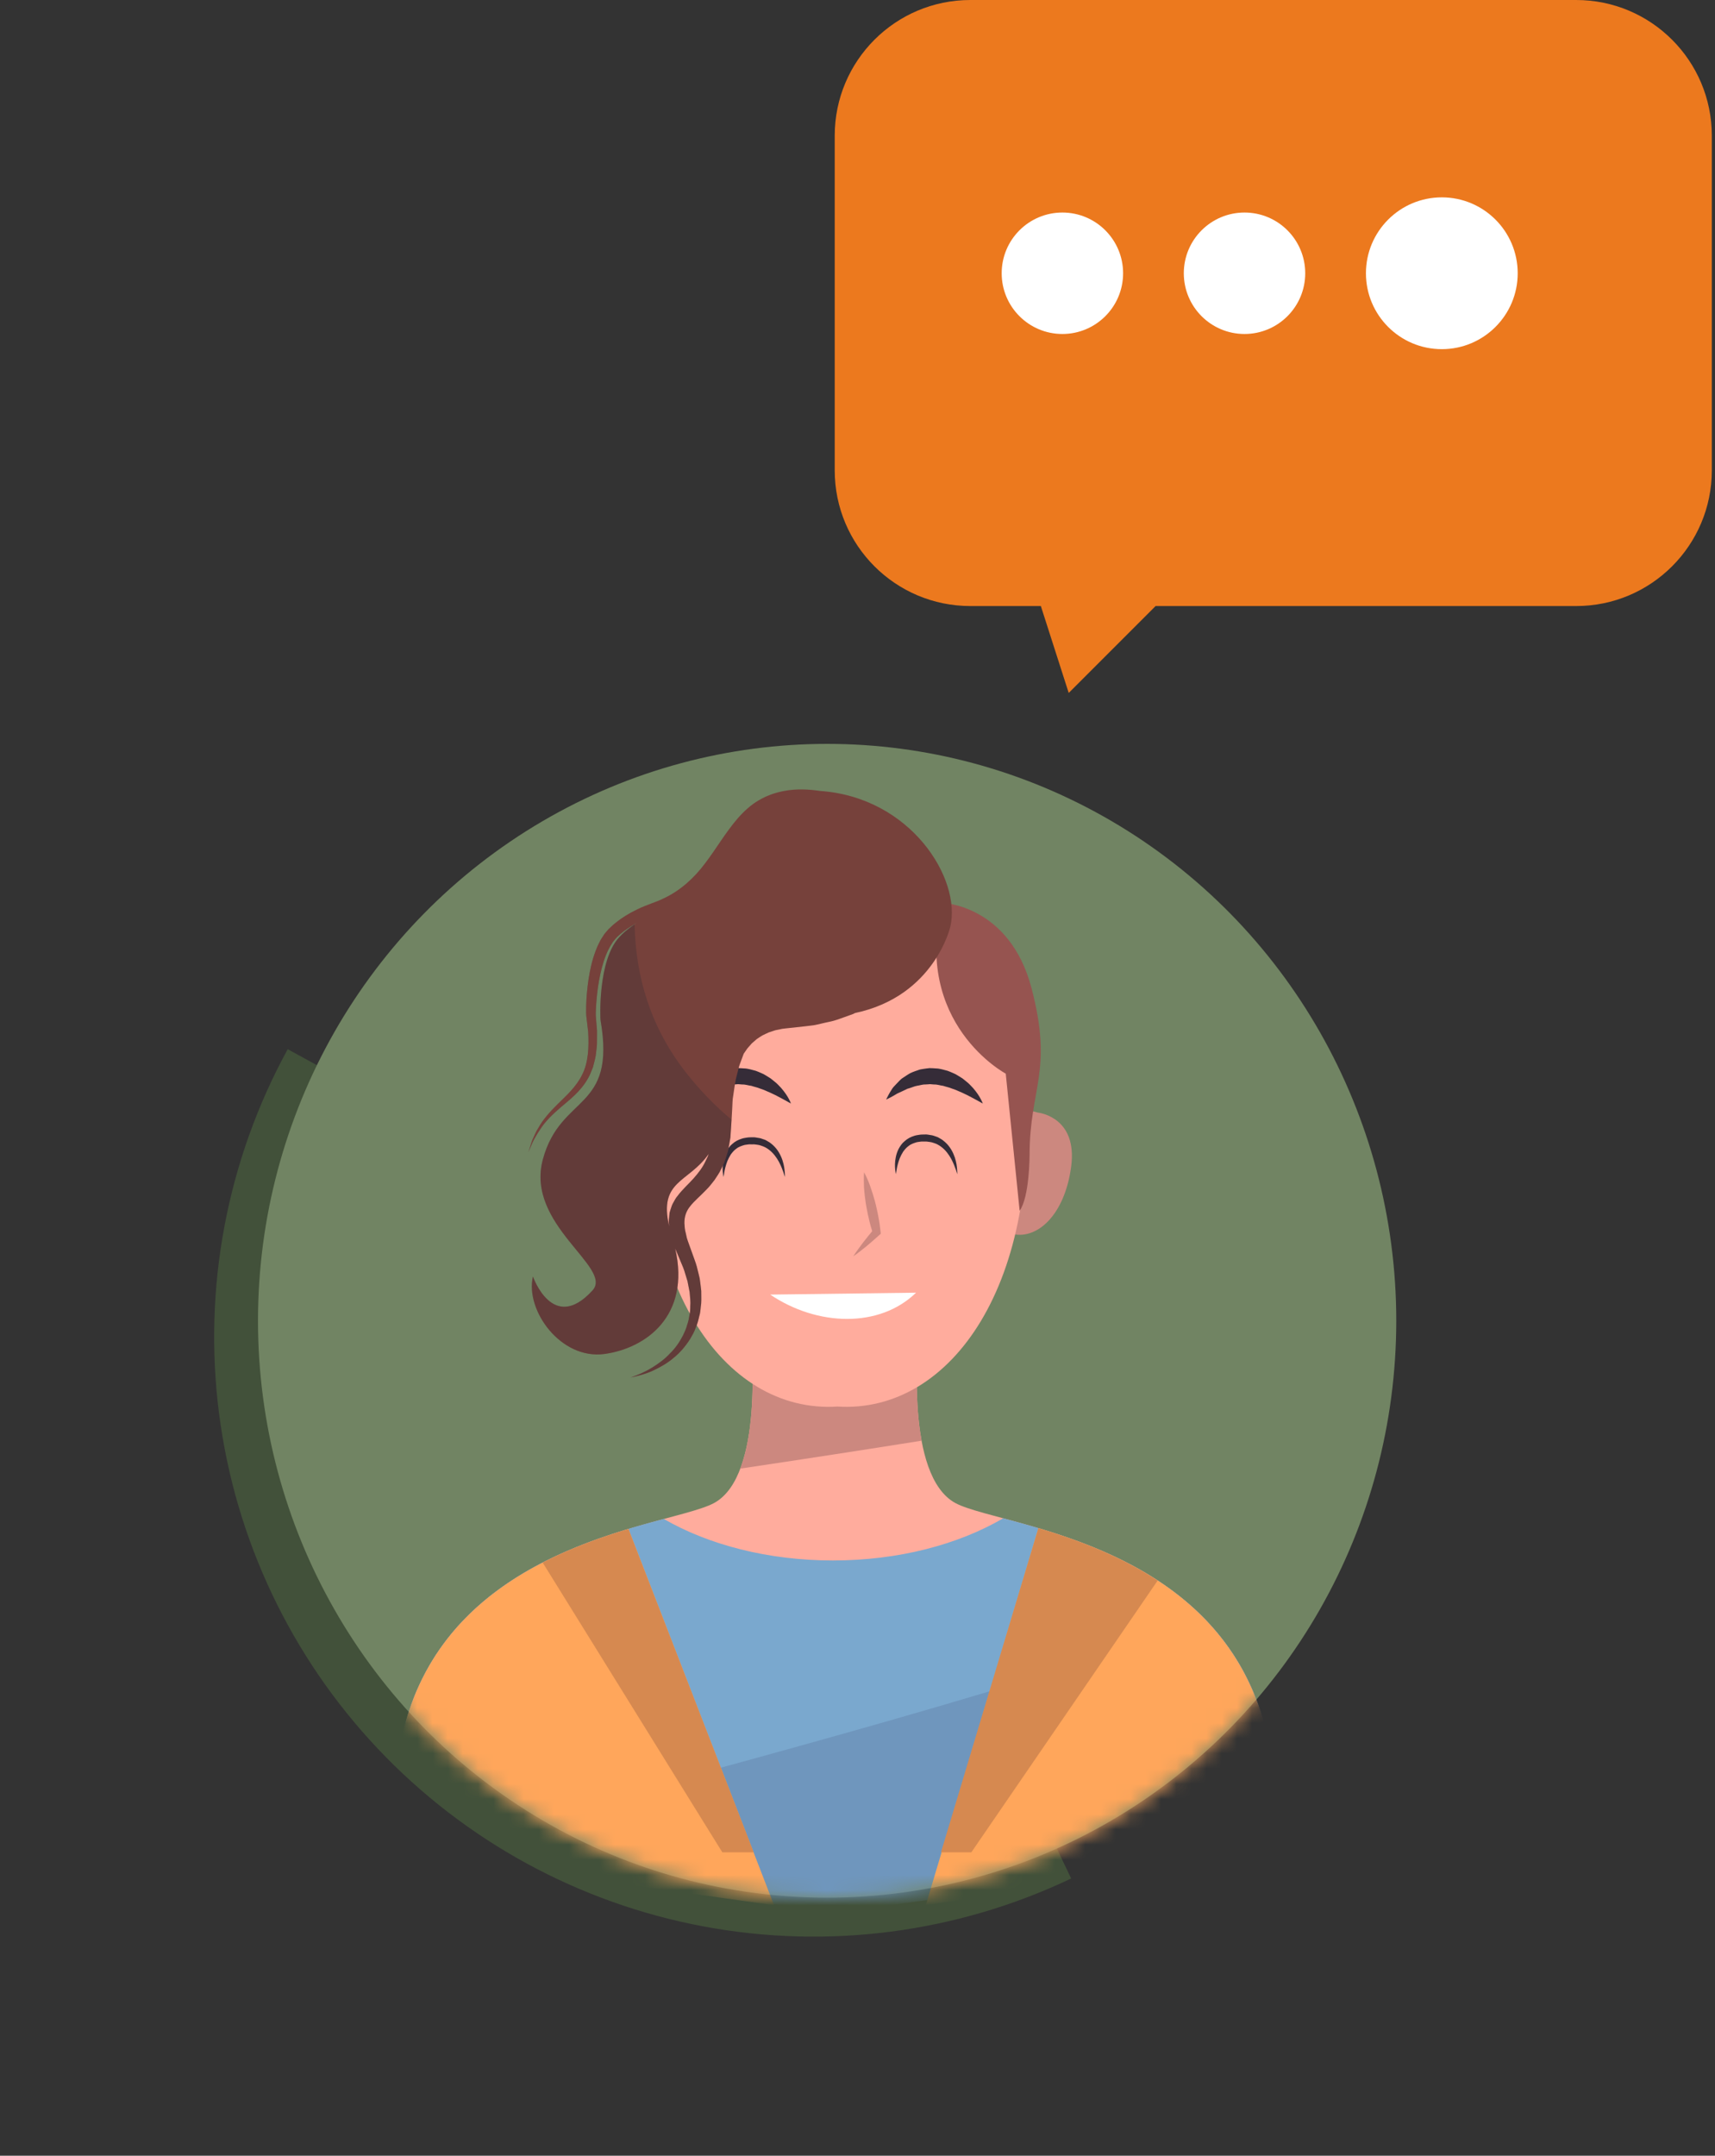 <svg width="113" height="142" viewBox="0 0 113 142" fill="none" xmlns="http://www.w3.org/2000/svg">
<rect x="0" y="0" width="113" height="142" fill="#333333" stroke="none"/>
<path d="M18.957 69.112C14.95 76.436 13.367 84.841 14.435 93.121C15.503 101.401 19.167 109.13 24.901 115.198C30.635 121.266 38.144 125.361 46.35 126.895C54.557 128.43 63.038 127.325 70.577 123.739L53.611 88.068L18.957 69.112Z" fill="#42513A"/>
<path d="M63.936 0H103.853C108.789 0 112.79 4.002 112.79 8.937V30.985C112.79 35.92 108.789 39.921 103.853 39.921H76.141L70.417 45.645L68.581 39.921H63.936C59.001 39.921 54.999 35.92 54.999 30.985V8.937C54.999 4.002 59.001 0 63.936 0Z" fill="#EC791E"/>
<ellipse cx="54.499" cy="87" rx="37.5" ry="38" fill="#718463"/>
<mask id="mask0" mask-type="alpha" maskUnits="userSpaceOnUse" x="17" y="49" width="76" height="76">
<ellipse cx="54.5" cy="87" rx="37.5" ry="38" fill="#6395CE"/>
</mask>
<g mask="url(#mask0)">
<path d="M62.942 99.004C59.612 97.186 60.519 88.406 60.519 88.406L55.532 88.728V88.406L54.998 88.567L54.464 88.406V88.728L49.477 88.406C49.477 88.406 50.384 97.186 47.054 99.004C43.724 100.823 24.043 101.73 26.159 122.016H54.464H55.532H83.836C85.957 101.73 66.275 100.819 62.942 99.004Z" fill="#FFAC9D"/>
<path d="M48.778 96.739C52.763 96.146 56.745 95.533 60.723 94.901C60.161 91.873 60.523 88.406 60.523 88.406L55.535 88.728V88.406L55.002 88.567L54.467 88.406V88.728L49.48 88.406C49.476 88.402 50.003 93.507 48.778 96.739Z" fill="#CC887F"/>
<path d="M66.104 100.01C63.147 101.737 59.209 102.79 54.881 102.79C50.593 102.79 46.682 101.753 43.733 100.053C37.14 101.828 24.441 105.507 26.164 122.012H54.469H55.537H83.841C85.577 105.37 72.642 101.773 66.104 100.01Z" fill="#7AA8CE"/>
<path d="M79.685 106.976C77.035 108.248 74.109 108.68 71.207 109.579C67.104 110.856 62.989 112.081 58.858 113.267C50.58 115.638 42.259 117.869 33.946 120.103C31.574 120.739 29.202 121.379 26.83 122.019L55 126L83.836 122.019C84.578 114.916 82.646 110.196 79.685 106.976Z" fill="#6F96BD"/>
<path d="M41.41 100.712C34.565 102.778 24.622 107.29 26.162 122.015L51 125.5L41.41 100.712Z" fill="#FFA65B"/>
<path d="M68.419 100.661L61 125.5L83.832 122.016C85.387 107.168 75.268 102.703 68.419 100.661Z" fill="#FFA65B"/>
<path d="M47.594 122.016H49.66L41.406 100.713C39.647 101.243 37.679 101.938 35.755 102.927L47.594 122.016Z" fill="#D68950"/>
<path d="M68.419 100.661L62 122.016H64L76.277 104.113C73.693 102.421 70.85 101.388 68.419 100.661Z" fill="#D68950"/>
<path d="M45.248 75.55C44.266 72.506 41.942 73.209 41.726 73.284C41.498 73.311 39.095 73.669 39.511 76.838C39.927 80.03 41.781 81.758 43.516 81.251C45.299 80.965 46.234 78.612 45.248 75.55Z" fill="#CC887F"/>
<path d="M64.842 75.55C65.824 72.506 68.148 73.209 68.364 73.284C68.592 73.311 70.995 73.669 70.579 76.838C70.163 80.03 68.309 81.758 66.574 81.251C64.787 80.965 63.852 78.612 64.842 75.55Z" fill="#CC887F"/>
<path d="M42.864 70.936C44.081 57.588 54.228 58.334 55.182 58.437C56.141 58.334 66.287 57.588 67.501 70.936C68.726 84.361 62.745 93.13 55.182 92.651C47.623 93.134 41.643 84.365 42.864 70.936Z" fill="#FFAC9D"/>
<path d="M56.933 77.219C57.102 77.529 57.232 77.843 57.346 78.161C57.459 78.479 57.558 78.805 57.648 79.127C57.695 79.288 57.727 79.453 57.766 79.618C57.805 79.783 57.837 79.948 57.868 80.113C57.935 80.442 57.982 80.776 58.017 81.11L58.033 81.267L57.946 81.346C57.675 81.593 57.393 81.836 57.11 82.076C56.819 82.308 56.533 82.543 56.222 82.755C56.423 82.437 56.647 82.143 56.87 81.844C57.098 81.55 57.33 81.263 57.569 80.98L57.503 81.216C57.401 80.894 57.31 80.568 57.24 80.242C57.2 80.077 57.161 79.916 57.134 79.747C57.106 79.582 57.067 79.418 57.043 79.253C56.992 78.919 56.953 78.585 56.929 78.247C56.914 77.91 56.906 77.568 56.933 77.219Z" fill="#CC887F"/>
<path d="M60.358 85.151C57.943 87.499 53.851 87.369 50.749 85.276Z" fill="white"/>
<path d="M64.756 72.691C64.756 72.691 64.65 72.632 64.465 72.53C64.375 72.479 64.265 72.42 64.143 72.353C64.021 72.286 63.884 72.216 63.731 72.137C63.574 72.07 63.42 71.98 63.244 71.913C63.157 71.874 63.071 71.839 62.985 71.799C62.894 71.768 62.804 71.733 62.71 71.701C62.529 71.623 62.333 71.591 62.144 71.525C61.948 71.505 61.76 71.43 61.563 71.438L61.273 71.415C61.178 71.426 61.08 71.43 60.986 71.434C60.794 71.426 60.613 71.497 60.428 71.521C60.244 71.552 60.075 71.638 59.902 71.686L59.773 71.725L59.655 71.784C59.576 71.823 59.498 71.858 59.423 71.894C59.274 71.968 59.125 72.019 59.011 72.098C58.893 72.172 58.783 72.227 58.693 72.278C58.508 72.377 58.39 72.428 58.39 72.428C58.39 72.428 58.437 72.318 58.539 72.129C58.59 72.035 58.653 71.921 58.736 71.796C58.81 71.662 58.924 71.536 59.058 71.403C59.195 71.273 59.317 71.1 59.509 70.987C59.698 70.873 59.883 70.716 60.114 70.629C60.228 70.582 60.35 70.539 60.471 70.5C60.593 70.449 60.719 70.425 60.852 70.409C60.982 70.39 61.115 70.37 61.253 70.358C61.386 70.358 61.52 70.37 61.657 70.378C61.928 70.382 62.18 70.472 62.435 70.535C62.557 70.578 62.67 70.629 62.788 70.68C62.906 70.727 63.016 70.782 63.114 70.849C63.216 70.912 63.318 70.971 63.413 71.034C63.503 71.104 63.589 71.171 63.672 71.242C63.845 71.371 63.974 71.528 64.104 71.658C64.347 71.937 64.516 72.192 64.614 72.385C64.716 72.573 64.756 72.691 64.756 72.691Z" fill="#352C38"/>
<path d="M52.115 72.691C52.115 72.691 52.009 72.632 51.824 72.53C51.734 72.479 51.624 72.42 51.502 72.353C51.381 72.286 51.243 72.216 51.09 72.137C50.933 72.07 50.78 71.98 50.603 71.913C50.517 71.874 50.43 71.839 50.344 71.799C50.254 71.768 50.163 71.733 50.069 71.701C49.888 71.623 49.692 71.591 49.504 71.525C49.307 71.505 49.119 71.43 48.922 71.438L48.632 71.415C48.538 71.426 48.439 71.43 48.345 71.434C48.153 71.426 47.972 71.497 47.788 71.521C47.603 71.552 47.434 71.638 47.261 71.686L47.132 71.725L47.014 71.784C46.935 71.823 46.857 71.858 46.782 71.894C46.633 71.968 46.484 72.019 46.37 72.098C46.252 72.172 46.142 72.227 46.052 72.278C45.867 72.377 45.749 72.428 45.749 72.428C45.749 72.428 45.797 72.318 45.899 72.129C45.95 72.035 46.013 71.921 46.095 71.796C46.17 71.662 46.284 71.536 46.417 71.403C46.554 71.273 46.676 71.1 46.869 70.987C47.057 70.873 47.242 70.716 47.473 70.629C47.587 70.582 47.709 70.539 47.831 70.5C47.953 70.449 48.078 70.425 48.212 70.409C48.341 70.39 48.475 70.37 48.612 70.358C48.746 70.358 48.879 70.37 49.017 70.378C49.288 70.382 49.539 70.472 49.794 70.535C49.916 70.578 50.03 70.629 50.148 70.68C50.265 70.727 50.375 70.782 50.474 70.849C50.576 70.912 50.678 70.971 50.772 71.034C50.862 71.104 50.949 71.171 51.031 71.242C51.204 71.371 51.333 71.528 51.463 71.658C51.706 71.937 51.875 72.192 51.974 72.385C52.076 72.573 52.115 72.691 52.115 72.691Z" fill="#352C38"/>
<path d="M51.715 77.529C51.715 77.529 51.687 77.419 51.624 77.238C51.561 77.057 51.467 76.802 51.318 76.523C51.165 76.245 50.953 75.946 50.658 75.726C50.513 75.616 50.344 75.526 50.163 75.471C50.073 75.439 49.983 75.412 49.885 75.404C49.786 75.392 49.692 75.373 49.59 75.381C49.496 75.385 49.378 75.373 49.303 75.385C49.201 75.404 49.072 75.408 48.993 75.44C48.832 75.491 48.652 75.553 48.514 75.667C48.369 75.769 48.255 75.907 48.153 76.044C48.063 76.19 47.984 76.339 47.925 76.484C47.811 76.779 47.752 77.046 47.721 77.23C47.686 77.419 47.678 77.529 47.678 77.529C47.678 77.529 47.646 77.423 47.627 77.226C47.607 77.03 47.595 76.747 47.666 76.406C47.701 76.237 47.756 76.052 47.851 75.868C47.949 75.687 48.071 75.495 48.255 75.349C48.428 75.192 48.644 75.074 48.895 75C49.021 74.957 49.115 74.957 49.225 74.933C49.366 74.909 49.472 74.921 49.594 74.913C49.712 74.906 49.834 74.933 49.955 74.953C50.077 74.964 50.191 75.004 50.305 75.047C50.423 75.078 50.529 75.141 50.627 75.204C50.733 75.259 50.819 75.338 50.91 75.412C51.255 75.718 51.444 76.099 51.554 76.421C51.663 76.747 51.695 77.03 51.707 77.226C51.726 77.419 51.715 77.529 51.715 77.529Z" fill="#352C38"/>
<path d="M63.071 77.344C63.071 77.344 63.044 77.234 62.981 77.053C62.918 76.873 62.824 76.618 62.675 76.339C62.522 76.06 62.31 75.761 62.015 75.542C61.87 75.432 61.701 75.341 61.52 75.286C61.43 75.255 61.34 75.228 61.242 75.22C61.143 75.208 61.049 75.188 60.947 75.196C60.853 75.2 60.735 75.188 60.66 75.2C60.558 75.22 60.429 75.224 60.35 75.255C60.189 75.306 60.008 75.369 59.871 75.483C59.726 75.585 59.612 75.722 59.51 75.86C59.419 76.005 59.341 76.154 59.282 76.299C59.168 76.594 59.109 76.861 59.078 77.046C59.042 77.234 59.035 77.344 59.035 77.344C59.035 77.344 59.003 77.238 58.984 77.042C58.964 76.845 58.952 76.563 59.023 76.221C59.058 76.052 59.113 75.868 59.207 75.683C59.306 75.502 59.427 75.31 59.612 75.165C59.785 75.008 60.001 74.89 60.252 74.815C60.378 74.772 60.472 74.772 60.582 74.748C60.723 74.725 60.829 74.737 60.951 74.729C61.069 74.721 61.19 74.748 61.312 74.768C61.434 74.78 61.548 74.819 61.662 74.862C61.779 74.894 61.886 74.957 61.984 75.019C62.09 75.074 62.176 75.153 62.266 75.228C62.612 75.534 62.8 75.915 62.91 76.237C63.02 76.563 63.052 76.845 63.063 77.042C63.083 77.234 63.071 77.344 63.071 77.344Z" fill="#352C38"/>
<path opacity="0.3" d="M36.946 72.938C37.519 72.447 38.258 71.901 38.752 71.01C38.886 70.794 38.956 70.547 39.062 70.311C39.121 70.06 39.204 69.805 39.247 69.541C39.275 69.278 39.322 69.007 39.33 68.736C39.33 68.462 39.334 68.183 39.334 67.9C39.31 67.629 39.29 67.354 39.267 67.079L39.251 66.871C39.247 66.808 39.251 66.844 39.251 66.793V66.695C39.255 66.557 39.263 66.42 39.271 66.282C39.306 65.725 39.365 65.159 39.467 64.59C39.569 64.024 39.706 63.455 39.919 62.925C39.974 62.795 40.025 62.658 40.095 62.536C40.158 62.41 40.225 62.281 40.296 62.183L40.398 62.022L40.547 61.845L40.621 61.758L40.641 61.735L40.645 61.731L40.676 61.703L40.849 61.546C41.132 61.299 41.466 61.075 41.811 60.875C41.803 60.584 41.807 60.294 41.811 60.003C41.281 60.274 40.79 60.584 40.331 60.993L40.162 61.154L40.119 61.193L40.08 61.232L40.052 61.264L39.977 61.35L39.828 61.527L39.679 61.755C39.573 61.908 39.502 62.057 39.432 62.206C39.353 62.355 39.302 62.508 39.239 62.658C39.011 63.262 38.878 63.875 38.784 64.476C38.693 65.077 38.638 65.67 38.623 66.255C38.619 66.4 38.619 66.545 38.619 66.691L38.623 66.8C38.623 66.82 38.631 66.926 38.631 66.93L38.654 67.138C38.686 67.413 38.717 67.688 38.752 67.959C38.815 68.988 38.764 70.013 38.352 70.81C37.955 71.615 37.299 72.188 36.75 72.73C36.196 73.272 35.748 73.798 35.477 74.293C35.32 74.525 35.234 74.764 35.14 74.957C35.041 75.149 34.998 75.33 34.951 75.471C34.861 75.754 34.814 75.903 34.814 75.903C34.814 75.903 34.877 75.758 34.99 75.487C35.096 75.212 35.301 74.827 35.607 74.375C35.898 73.908 36.365 73.433 36.946 72.938Z" fill="#352C38"/>
<path d="M62.078 59.469C62.078 59.469 66.527 59.599 67.968 65.096C69.409 70.594 67.838 71.642 67.838 76.091C67.838 76.091 67.838 78.84 67.183 79.755L66.268 70.723C66.268 70.723 60.114 67.452 62.078 59.469Z" fill="#965450"/>
<path d="M54.048 52.102C53.306 51.992 52.505 51.941 51.664 52.102C51.103 52.205 50.529 52.401 50.003 52.711C49.473 53.017 49.01 53.446 48.605 53.909C47.796 54.843 47.184 55.919 46.45 56.877C45.727 57.843 44.824 58.664 43.74 59.171C43.465 59.308 43.206 59.403 42.896 59.52C42.601 59.634 42.311 59.74 42 59.893C41.396 60.188 40.846 60.526 40.331 60.981L40.163 61.142L40.12 61.181L40.08 61.221L40.072 61.232L40.053 61.256L39.978 61.342L39.829 61.519L39.68 61.747C39.574 61.9 39.503 62.049 39.432 62.198C39.354 62.348 39.303 62.501 39.24 62.65C39.012 63.255 38.879 63.867 38.784 64.468C38.694 65.069 38.639 65.662 38.623 66.247C38.619 66.392 38.619 66.537 38.619 66.683L38.623 66.793C38.623 66.812 38.631 66.918 38.631 66.922L38.655 67.13C38.686 67.405 38.718 67.68 38.753 67.951C38.816 68.98 38.765 70.005 38.352 70.802C37.956 71.607 37.3 72.18 36.75 72.722C36.197 73.264 35.749 73.79 35.478 74.285C35.321 74.517 35.234 74.756 35.14 74.949C35.042 75.141 34.999 75.322 34.952 75.463C34.861 75.746 34.814 75.895 34.814 75.895C34.814 75.895 34.877 75.75 34.991 75.479C35.097 75.204 35.301 74.819 35.608 74.368C35.902 73.908 36.369 73.433 36.95 72.938C37.524 72.447 38.262 71.901 38.757 71.01C38.89 70.794 38.961 70.547 39.067 70.311C39.126 70.06 39.208 69.805 39.252 69.541C39.279 69.278 39.326 69.007 39.334 68.737C39.334 68.462 39.338 68.183 39.338 67.9C39.315 67.629 39.295 67.354 39.271 67.079L39.256 66.871C39.252 66.808 39.256 66.844 39.256 66.793V66.695C39.26 66.557 39.267 66.42 39.275 66.282C39.31 65.725 39.369 65.159 39.471 64.59C39.574 64.024 39.711 63.455 39.923 62.925C39.978 62.795 40.029 62.658 40.1 62.536C40.163 62.41 40.229 62.281 40.3 62.183L40.402 62.022L40.551 61.845L40.626 61.759L40.646 61.735L40.65 61.731L40.681 61.704L40.854 61.547C41.172 61.268 41.561 61.013 41.957 60.797C41.777 60.914 41.604 61.032 41.447 61.154C41.364 61.217 41.282 61.283 41.203 61.35C41.172 61.378 41.14 61.401 41.113 61.429C41.007 61.523 40.905 61.625 40.807 61.735C39.385 63.255 39.55 67.099 39.57 67.201C40.618 73.221 36.95 72.043 35.773 76.362C34.594 80.682 40.422 83.486 39.044 85.001C36.424 87.88 35.117 84.087 35.117 84.087C34.594 86.313 36.95 89.584 39.829 89.191C42.554 88.818 45.511 86.686 44.49 82.245C44.494 82.253 44.494 82.26 44.498 82.264L44.804 82.995C44.895 83.227 45.004 83.45 45.083 83.686L45.299 84.393L45.44 85.115C45.456 85.359 45.491 85.602 45.491 85.842C45.472 86.081 45.495 86.333 45.44 86.568C45.401 86.808 45.362 87.047 45.275 87.279C45.217 87.519 45.111 87.734 45.008 87.958C44.785 88.394 44.502 88.81 44.141 89.16C43.799 89.529 43.387 89.831 42.951 90.098C42.515 90.365 42.04 90.574 41.545 90.742C42.051 90.636 42.566 90.503 43.045 90.279C43.52 90.055 43.991 89.788 44.4 89.435C44.82 89.097 45.173 88.673 45.468 88.213C45.605 87.974 45.751 87.738 45.837 87.475C45.951 87.22 46.018 86.953 46.08 86.682C46.163 86.415 46.159 86.136 46.202 85.861C46.222 85.587 46.202 85.312 46.206 85.033C46.179 84.762 46.139 84.487 46.104 84.216C46.045 83.949 45.974 83.686 45.908 83.419C45.837 83.156 45.731 82.904 45.645 82.649L45.385 81.927C45.342 81.805 45.295 81.679 45.26 81.561L45.185 81.228C45.118 81.008 45.111 80.788 45.095 80.568C45.095 80.14 45.205 79.79 45.476 79.457C45.739 79.115 46.147 78.785 46.528 78.381C46.724 78.192 46.905 77.957 47.078 77.733C47.235 77.489 47.412 77.254 47.526 76.987L47.714 76.594L47.847 76.186C47.891 76.048 47.942 75.911 47.973 75.773L48.052 75.357L48.126 74.941L48.154 74.529L48.205 73.739L48.248 72.962C48.264 72.707 48.26 72.432 48.307 72.204C48.385 71.725 48.425 71.242 48.566 70.767C48.633 70.531 48.668 70.284 48.762 70.06L49.002 69.412L49.237 69.07L49.532 68.733C49.646 68.638 49.752 68.536 49.866 68.442C49.992 68.364 50.109 68.273 50.239 68.203C50.376 68.14 50.506 68.069 50.647 68.01L51.083 67.865L51.543 67.77C51.7 67.747 51.861 67.735 52.018 67.716L53.066 67.602L53.584 67.539C53.757 67.515 53.942 67.464 54.119 67.425C54.472 67.335 54.841 67.284 55.183 67.162L56.204 66.797L56.337 66.73C61.58 65.623 62.616 61.044 62.616 61.044C63.358 57.871 60.001 52.519 54.048 52.102ZM46.493 76.476C46.304 76.892 46.025 77.254 45.703 77.619C45.385 77.984 44.985 78.318 44.62 78.809C44.521 78.915 44.451 79.072 44.372 79.205C44.286 79.339 44.239 79.496 44.188 79.653L44.117 79.889L44.093 80.128C44.086 80.285 44.046 80.45 44.074 80.596C44.082 80.658 44.086 80.717 44.093 80.78C43.379 77.741 45.366 77.921 46.689 76.017L46.642 76.166L46.493 76.476Z" fill="#76413B"/>
<path opacity="0.3" d="M45.227 70.688C42.864 67.696 41.886 64.346 41.811 60.887C41.685 60.973 41.556 61.056 41.442 61.146C41.36 61.209 41.277 61.276 41.199 61.342C41.167 61.37 41.136 61.393 41.108 61.421C41.002 61.515 40.9 61.617 40.802 61.727C39.38 63.247 39.545 67.091 39.565 67.193C40.614 73.213 36.946 72.035 35.768 76.355C34.59 80.674 40.417 83.478 39.039 84.994C36.42 87.872 35.112 84.079 35.112 84.079C34.59 86.305 36.946 89.576 39.824 89.183C42.549 88.811 45.506 86.678 44.485 82.237C44.489 82.245 44.489 82.253 44.493 82.257L44.8 82.987C44.89 83.219 45 83.442 45.078 83.678L45.294 84.385L45.436 85.108C45.451 85.351 45.487 85.594 45.487 85.834C45.467 86.073 45.491 86.325 45.436 86.56C45.396 86.8 45.357 87.04 45.271 87.271C45.212 87.511 45.106 87.727 45.004 87.951C44.78 88.386 44.497 88.803 44.136 89.152C43.794 89.521 43.382 89.824 42.946 90.091C42.51 90.358 42.035 90.566 41.54 90.735C42.047 90.629 42.561 90.495 43.04 90.271C43.515 90.047 43.987 89.78 44.395 89.427C44.815 89.089 45.169 88.665 45.463 88.206C45.6 87.966 45.746 87.731 45.832 87.468C45.946 87.212 46.013 86.945 46.076 86.674C46.158 86.407 46.154 86.128 46.197 85.854C46.217 85.579 46.197 85.304 46.201 85.025C46.174 84.754 46.135 84.479 46.099 84.208C46.04 83.941 45.97 83.678 45.903 83.411C45.832 83.148 45.726 82.897 45.64 82.641L45.381 81.919C45.337 81.797 45.29 81.671 45.255 81.554L45.18 81.22C45.114 81 45.106 80.78 45.09 80.56C45.09 80.132 45.2 79.783 45.471 79.449C45.734 79.107 46.142 78.777 46.523 78.373C46.72 78.184 46.9 77.949 47.073 77.725C47.23 77.482 47.407 77.246 47.521 76.979L47.709 76.586L47.843 76.178C47.886 76.04 47.937 75.903 47.968 75.766L48.047 75.349L48.122 74.933L48.149 74.521L48.196 73.751C47.108 72.844 46.115 71.811 45.227 70.688ZM46.637 76.166L46.492 76.476C46.303 76.893 46.025 77.254 45.703 77.619C45.385 77.984 44.984 78.318 44.619 78.809C44.521 78.915 44.45 79.072 44.371 79.206C44.285 79.339 44.238 79.496 44.187 79.653L44.116 79.889L44.093 80.128C44.085 80.285 44.045 80.45 44.073 80.596C44.081 80.658 44.085 80.717 44.093 80.78C43.378 77.741 45.365 77.921 46.688 76.017L46.637 76.166Z" fill="#352C38"/>
</g>
<circle cx="70" cy="18" r="4" fill="white"/>
<circle cx="82" cy="18" r="4" fill="white"/>
<circle cx="95" cy="18" r="5" fill="white"/>
</svg>
